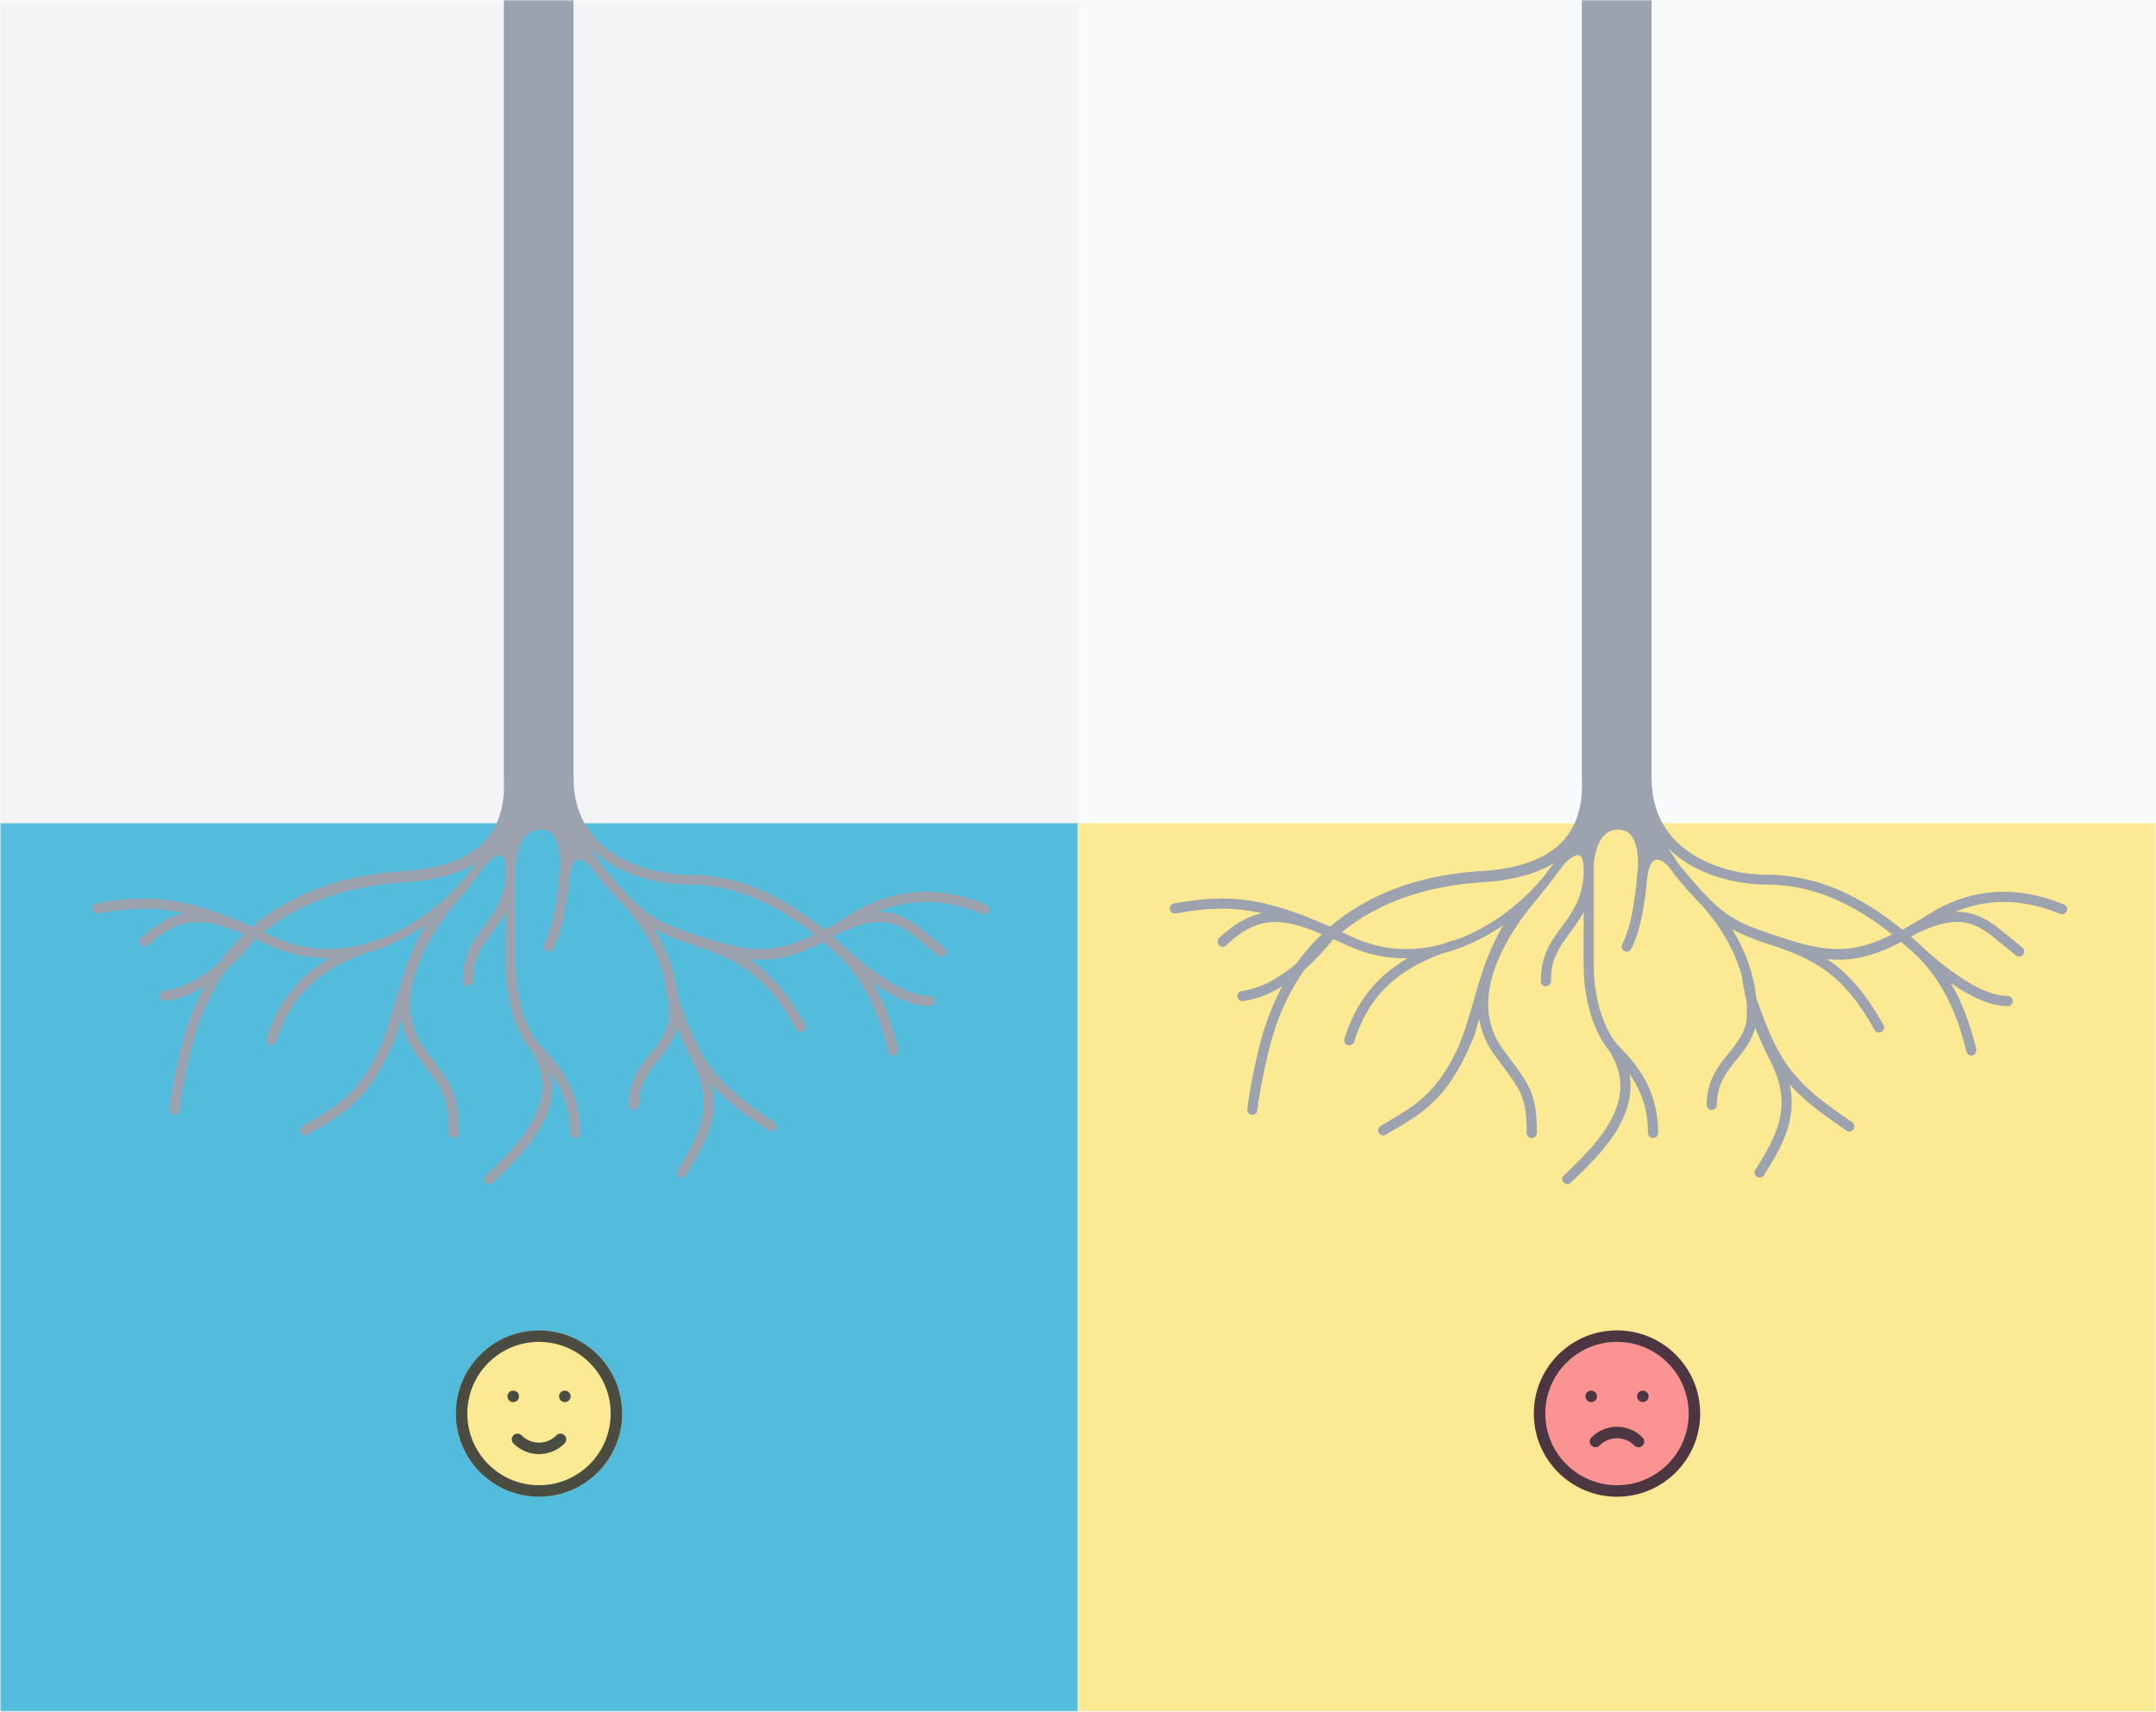 <svg xmlns="http://www.w3.org/2000/svg" xmlns:xlink="http://www.w3.org/1999/xlink" width="752" height="597" style="background:#f9fafb" viewBox="0 0 752 597"><defs><linearGradient id="f" x1="50%" x2="50%" y1="0%" y2="100%"><stop offset="0%" stop-color="#53BCDC" stop-opacity="0"/><stop offset="100%" stop-color="#53BCDC"/></linearGradient><linearGradient id="h" x1="50%" x2="50%" y1="0%" y2="100%"><stop offset="0%" stop-color="#80DEB6" stop-opacity="0"/><stop offset="100%" stop-color="#80DEB6"/></linearGradient><linearGradient id="i" x1="50%" x2="50%" y1="0%" y2="100%"><stop offset="0%" stop-color="#80DEB6" stop-opacity="0"/><stop offset="100%" stop-color="#80DEB6"/></linearGradient><linearGradient id="j" x1="50%" x2="50%" y1="0%" y2="100%"><stop offset="0%" stop-color="#FBE993" stop-opacity="0"/><stop offset="100%" stop-color="#FBE993"/></linearGradient><linearGradient id="k" x1="50%" x2="50%" y1="0%" y2="100%"><stop offset="0%" stop-color="#FBE993" stop-opacity="0"/><stop offset="100%" stop-color="#FBE993"/></linearGradient><linearGradient id="l" x1="50%" x2="50%" y1="0%" y2="100%"><stop offset="0%" stop-color="#80DEB6" stop-opacity="0"/><stop offset="100%" stop-color="#80DEB6"/></linearGradient><linearGradient id="q" x1="50%" x2="50%" y1="0%" y2="100%"><stop offset="0%" stop-color="#FBE993" stop-opacity="0"/><stop offset="100%" stop-color="#FBE993"/></linearGradient><rect id="a" width="752" height="597" x="0" y="0"/><rect id="c" width="376" height="596" x="0" y="0"/><rect id="m" width="376" height="596" x="0" y="0"/><path id="e" d="M168.05,0 L168.05,271.231 C168.05,283.329 173.229,292.166 182.387,297.985 C189.63,302.587 199.116,305.009 207.736,305.082 L208.133,305.083 C223.433,305.083 238.314,310.578 254.168,323.145 C254.662,323.514 255.146,323.883 255.623,324.254 C256.504,323.77 257.407,323.259 258.334,322.72 C258.443,322.63 258.565,322.552 258.698,322.489 L258.876,322.404 C260.672,321.352 262.559,320.2 264.557,318.946 C279.285,309.703 295.132,308.546 311.904,315.468 C312.809,315.842 313.239,316.877 312.865,317.781 C312.492,318.685 311.456,319.115 310.551,318.741 C297.661,313.421 285.5,313.18 273.965,318.016 C278.846,317.863 283.024,319.384 287.365,322.433 L287.628,322.621 L287.958,322.866 C288.939,323.604 290.449,324.81 291.975,326.047 L292.341,326.344 L296.38,329.657 C297.008,330.176 297.391,330.495 297.377,330.484 C298.142,331.093 298.268,332.207 297.658,332.972 C297.069,333.711 296.007,333.854 295.246,333.312 L295.147,333.235 C294.948,333.071 293.425,331.806 291.609,330.319 L290.042,329.04 L288.694,327.95 C287.372,326.886 286.175,325.942 285.486,325.443 L285.328,325.33 C278.284,320.383 272.071,320.093 260.49,325.559 C259.841,325.937 259.203,326.303 258.575,326.657 C260.187,328.03 261.701,329.431 263.126,330.87 L263.863,331.524 C275.845,342.103 285.365,347.35 292.246,347.35 C293.225,347.35 294.018,348.143 294.018,349.121 C294.018,350.099 293.225,350.891 292.246,350.891 C286.722,350.891 280.126,348.195 272.401,342.831 C276.272,349.354 279.105,356.855 281.314,365.956 C281.544,366.906 280.96,367.864 280.009,368.094 C279.058,368.324 278.101,367.741 277.87,366.791 C274.346,352.271 269.254,342.128 260.689,333.442 C260.345,333.136 259.999,332.824 259.652,332.508 L259.244,332.136 C257.865,330.875 256.497,329.67 255.138,328.52 L255.229,328.474 C245.511,333.534 238.035,335.396 229.24,334.513 C237,339.645 242.804,346.606 248.924,357.453 C249.405,358.304 249.104,359.384 248.251,359.864 C247.399,360.345 246.318,360.044 245.837,359.192 C236.671,342.946 228.528,336.045 212.529,330.501 L211.729,330.231 C211.594,330.185 211.46,330.139 211.324,330.092 L211.295,330.081 L210.715,329.889 L209.379,329.454 C203.9,327.657 199.801,326.077 196.212,324.088 C200.849,331.697 203.724,339.828 204.587,347.98 L204.677,348.333 C204.711,348.4 204.74,348.469 204.765,348.542 L205.232,349.879 C212.81,371.411 218.278,378.1 238.016,391.357 C238.828,391.903 239.044,393.003 238.498,393.815 C237.952,394.626 236.851,394.842 236.039,394.296 L235.187,393.722 C226.747,388.013 220.845,383.392 216.245,378.243 C217.135,382.329 217.161,386.254 216.387,390.19 C215.234,396.047 212.544,401.573 207.254,409.88 C206.729,410.705 205.634,410.948 204.808,410.423 C203.982,409.898 203.739,408.804 204.264,407.979 L204.699,407.293 C209.48,399.715 211.894,394.668 212.909,389.507 C214.108,383.416 213.138,377.349 209.584,370.283 L209.416,369.951 C207.376,365.966 205.641,362.111 204.212,358.386 C203.852,359.767 203.342,361.09 202.689,362.385 C201.659,364.425 200.525,366.047 198.395,368.708 L197.108,370.304 L196.752,370.75 C194.792,373.215 193.768,374.709 192.839,376.571 C191.515,379.226 190.833,382.032 190.833,385.351 C190.833,386.329 190.04,387.121 189.061,387.121 C188.083,387.121 187.289,386.329 187.289,385.351 C187.289,381.475 188.102,378.13 189.667,374.992 L189.841,374.649 L190.032,374.284 C191.061,372.357 192.241,370.71 194.328,368.107 L195.261,366.952 C199.768,361.368 201.319,358.295 201.319,353.161 C201.319,351.644 201.241,350.122 201.088,348.599 C200.409,345.891 199.915,343.26 199.606,340.707 L199.597,340.617 L199.49,340.229 C197.006,331.389 192.047,322.758 184.963,315.096 C184.595,314.713 184.221,314.318 183.842,313.91 L183.958,314.03 C179.971,309.885 176.793,306.164 174.213,302.496 C172.794,300.753 171.052,299.722 169.802,299.823 C168.381,299.937 167.164,301.636 166.62,305.654 C166.604,305.772 166.58,305.884 166.549,305.988 C166.514,306.366 166.479,306.745 166.442,307.126 L166.355,307.998 C165.326,318.108 163.595,325.985 160.942,330.974 C160.482,331.838 159.409,332.166 158.545,331.707 C157.681,331.248 157.353,330.176 157.812,329.312 C160.197,324.829 161.847,317.309 162.833,307.611 L162.914,306.786 C163.08,305.069 163.221,303.379 163.341,301.697 C163.328,293.157 161.01,289.374 156.489,289.374 C151.851,289.374 149.033,292.813 147.983,300.393 L147.918,300.884 L147.918,336.898 C147.918,348.345 151.428,359.489 156.937,365.197 L157.105,365.368 C161.053,369.35 163.883,372.926 166.092,377.142 C168.872,382.45 170.351,388.347 170.351,395.127 C170.351,396.105 169.558,396.898 168.579,396.898 C167.6,396.898 166.807,396.105 166.807,395.127 C166.807,388.925 165.47,383.59 162.952,378.785 C162.178,377.307 161.315,375.909 160.336,374.535 C161.139,378.935 160.664,383.368 159.029,387.825 C156.794,393.915 152.637,399.662 146.445,406.078 L146.117,406.416 C145.892,406.648 145.673,406.871 145.458,407.09 L144.815,407.739 L144.046,408.503 C142.99,409.546 141.766,410.722 139.893,412.51 C139.185,413.185 138.063,413.159 137.387,412.452 C136.712,411.745 136.737,410.624 137.445,409.949 L139.28,408.193 C140.488,407.033 141.366,406.178 142.196,405.348 L142.932,404.606 L143.576,403.948 C149.633,397.721 153.634,392.239 155.701,386.606 C158.237,379.695 157.582,373.005 153.092,366.222 C153.065,366.182 153.04,366.141 153.017,366.1 C147.607,359.383 144.375,348.256 144.375,336.898 L144.375,318.073 C143.322,320.035 142.009,322.022 140.389,324.226 L139.013,326.08 C134.563,332.089 132.963,335.771 132.963,342.22 C132.963,343.198 132.17,343.991 131.191,343.991 C130.213,343.991 129.419,343.198 129.419,342.22 C129.419,338.175 130.126,334.743 131.507,331.567 C132.521,329.232 133.704,327.331 135.767,324.513 L137.323,322.415 L137.736,321.853 L138.14,321.295 C142.098,315.766 143.807,311.795 144.375,305.335 L144.374,302.448 C144.345,302.333 144.325,302.21 144.315,302.078 L144.303,301.903 L144.274,301.587 C144.005,298.92 143.273,298.139 142.178,298.265 C140.783,298.425 138.767,299.858 137.207,301.857 L137.142,301.94 C137.08,302.02 137.015,302.092 136.948,302.158 C136.002,303.485 134.975,304.87 133.863,306.322 C133.824,306.388 133.78,306.452 133.732,306.513 L133.298,307.056 L132.656,307.882 C131.462,309.409 130.177,311.01 128.796,312.692 L127.644,314.088 C110.18,335.127 106.955,353.114 115.955,365.578 L117.137,367.196 L120.923,372.311 L121.268,372.785 C122.728,374.797 123.702,376.263 124.526,377.73 C127.114,382.343 128.052,386.911 128.052,395.127 C128.052,396.105 127.258,396.898 126.28,396.898 C125.301,396.898 124.508,396.105 124.508,395.127 L124.506,394.451 C124.458,387.231 123.621,383.359 121.434,379.462 L121.26,379.155 L121.07,378.831 C120.392,377.691 119.563,376.467 118.392,374.854 L113.929,368.813 C113.633,368.41 113.369,368.048 113.158,367.756 L113.081,367.65 C110.394,363.929 108.673,359.801 107.942,355.329 L106.425,360.607 C106.409,360.661 106.391,360.715 106.37,360.767 C106.144,361.339 105.918,361.901 105.691,362.452 C102.131,371.103 98.418,377.32 94.107,382.099 C90.672,385.908 87.158,388.617 81.668,391.982 L80.416,392.739 L75.383,395.734 C74.544,396.237 73.455,395.965 72.952,395.127 C72.448,394.289 72.72,393.201 73.559,392.698 L79.061,389.422 L79.813,388.964 C85.037,385.762 88.305,383.243 91.475,379.728 C94.828,376.011 97.825,371.306 100.711,365.026 C100.732,364.94 100.759,364.854 100.794,364.77 L101.194,363.789 L101.423,363.214 L101.646,362.638 L101.927,361.896 C102.996,359.033 103.963,355.957 105.352,351.189 L106.512,347.186 L106.859,346.003 C107.424,344.084 107.927,342.418 108.401,340.921 L108.43,340.819 C108.444,340.772 108.459,340.726 108.476,340.68 L108.752,339.821 C109.434,337.718 110.067,335.936 110.754,334.195 L110.9,333.826 C111.343,332.719 111.81,331.62 112.328,330.458 C113.53,327.757 114.862,325.17 116.355,322.668 C112,325.642 107.378,328.15 102.636,330.049 C100.116,331.057 97.588,331.888 95.059,332.536 C78.353,338.626 69.068,348.187 64.306,363.341 C64.013,364.274 63.018,364.793 62.085,364.5 C61.151,364.207 60.632,363.213 60.925,362.28 C64.877,349.705 71.819,340.657 82.975,334.211 C75.91,334.344 68.956,332.951 62.311,329.907 L60.571,329.113 L59.381,328.575 C58.597,328.221 57.831,327.878 57.082,327.545 L57.205,327.394 C53.806,331.617 50.396,335.238 46.973,338.253 C41.237,346.347 37.046,355.89 34.458,366.729 L34.23,367.691 L33.9,369.109 C32.21,376.434 31.1,382.491 30.567,387.272 C30.459,388.244 29.583,388.944 28.61,388.836 C27.638,388.728 26.937,387.852 27.045,386.88 C27.653,381.426 28.975,374.439 31.011,365.907 C32.916,357.929 35.664,350.615 39.227,344.026 C34.713,346.784 30.173,348.494 25.607,349.148 C24.638,349.287 23.74,348.615 23.601,347.647 C23.462,346.679 24.135,345.782 25.104,345.643 C31.45,344.734 37.859,341.486 44.32,335.868 C46.906,332.261 49.787,328.93 52.957,325.888 L53.03,325.819 L52.339,325.527 C45.496,322.657 40.663,321.446 36.268,321.571 C30.657,321.731 25.546,324.19 19.666,329.709 C18.953,330.378 17.831,330.343 17.161,329.63 C16.491,328.917 16.527,327.797 17.24,327.127 C22.35,322.331 27.107,319.552 32.114,318.504 C31.649,318.4 31.186,318.3 30.724,318.205 C21.825,316.377 13.316,316.494 2.097,318.587 C1.135,318.766 0.21,318.132 0.03,317.171 C-0.149,316.21 0.485,315.285 1.447,315.105 C13.093,312.933 22.059,312.81 31.438,314.736 L31.952,314.844 C38.748,316.288 45.768,318.744 55.949,323.177 C69.256,311.79 87.101,305.042 109.093,303.771 C131.735,302.26 143.093,292.944 143.767,275.491 L143.779,274.888 C143.787,274.4 143.792,273.864 143.795,273.263 C143.788,272.616 143.767,271.959 143.732,271.292 L143.73,271.199 L143.73,0 L168.05,0 Z M174,296 C174.151,296.259 174.305,296.517 174.461,296.776 L177.172,300.788 C177.238,300.884 177.293,300.981 177.338,301.078 C177.548,301.365 177.761,301.653 177.978,301.941 L178.003,301.97 L179.196,303.403 L180.086,304.467 C182.229,307.014 184.119,309.192 185.866,311.08 L186.204,311.431 C186.617,311.859 187.024,312.29 187.425,312.724 C194.313,319.81 199.325,322.351 210.097,325.874 L211.029,326.177 C211.842,326.439 212.638,326.705 213.416,326.973 L214.384,327.294 C230.057,332.427 238.784,332.468 251.995,325.902 L251.877,325.808 L252,325.9 C251.711,325.683 251.418,325.467 251.122,325.251 C251.02,325.177 250.928,325.093 250.847,325.003 C236.115,313.607 222.398,308.603 208.375,308.486 L207.871,308.484 C198.492,308.484 188.146,305.899 180.163,300.847 C177.886,299.405 175.826,297.79 174,296 Z M134,301 C128.059,304.67 120.192,306.883 110.441,307.619 L109.66,307.675 C89.207,308.856 72.566,314.894 60,325.108 C61.351,325.713 62.753,326.349 64.215,327.018 C73.783,331.4 84.055,332.084 94.396,329.471 C96.322,328.772 98.339,328.119 100.449,327.51 C100.553,327.479 100.659,327.459 100.763,327.449 C101.068,327.333 101.373,327.214 101.678,327.092 C112.789,322.644 123.268,314.627 130.901,305.14 C132.021,303.69 133.052,302.314 134,301 Z"/><path id="o" d="M168.05,0 L168.05,271.231 C168.05,283.329 173.229,292.166 182.387,297.985 C189.63,302.587 199.116,305.009 207.736,305.082 L208.133,305.083 C223.433,305.083 238.314,310.578 254.168,323.145 C254.662,323.514 255.146,323.883 255.623,324.254 C256.504,323.77 257.407,323.259 258.334,322.72 C258.443,322.63 258.565,322.552 258.698,322.489 L258.876,322.404 C260.672,321.352 262.559,320.2 264.557,318.946 C279.285,309.703 295.132,308.546 311.904,315.468 C312.809,315.842 313.239,316.877 312.865,317.781 C312.492,318.685 311.456,319.115 310.551,318.741 C297.661,313.421 285.5,313.18 273.965,318.016 C278.846,317.863 283.024,319.384 287.365,322.433 L287.628,322.621 L287.958,322.866 C288.939,323.604 290.449,324.81 291.975,326.047 L292.341,326.344 L296.38,329.657 C297.008,330.176 297.391,330.495 297.377,330.484 C298.142,331.093 298.268,332.207 297.658,332.972 C297.069,333.711 296.007,333.854 295.246,333.312 L295.147,333.235 C294.948,333.071 293.425,331.806 291.609,330.319 L290.042,329.04 L288.694,327.95 C287.372,326.886 286.175,325.942 285.486,325.443 L285.328,325.33 C278.284,320.383 272.071,320.093 260.49,325.559 C259.841,325.937 259.203,326.303 258.575,326.657 C260.187,328.03 261.701,329.431 263.126,330.87 L263.863,331.524 C275.845,342.103 285.365,347.35 292.246,347.35 C293.225,347.35 294.018,348.143 294.018,349.121 C294.018,350.099 293.225,350.891 292.246,350.891 C286.722,350.891 280.126,348.195 272.401,342.831 C276.272,349.354 279.105,356.855 281.314,365.956 C281.544,366.906 280.96,367.864 280.009,368.094 C279.058,368.324 278.101,367.741 277.87,366.791 C274.346,352.271 269.254,342.128 260.689,333.442 C260.345,333.136 259.999,332.824 259.652,332.508 L259.244,332.136 C257.865,330.875 256.497,329.67 255.138,328.52 L255.229,328.474 C245.511,333.534 238.035,335.396 229.24,334.513 C237,339.645 242.804,346.606 248.924,357.453 C249.405,358.304 249.104,359.384 248.251,359.864 C247.399,360.345 246.318,360.044 245.837,359.192 C236.671,342.946 228.528,336.045 212.529,330.501 L211.729,330.231 C211.594,330.185 211.46,330.139 211.324,330.092 L211.295,330.081 L210.715,329.889 L209.379,329.454 C203.9,327.657 199.801,326.077 196.212,324.088 C200.849,331.697 203.724,339.828 204.587,347.98 L204.677,348.333 C204.711,348.4 204.74,348.469 204.765,348.542 L205.232,349.879 C212.81,371.411 218.278,378.1 238.016,391.357 C238.828,391.903 239.044,393.003 238.498,393.815 C237.952,394.626 236.851,394.842 236.039,394.296 L235.187,393.722 C226.747,388.013 220.845,383.392 216.245,378.243 C217.135,382.329 217.161,386.254 216.387,390.19 C215.234,396.047 212.544,401.573 207.254,409.88 C206.729,410.705 205.634,410.948 204.808,410.423 C203.982,409.898 203.739,408.804 204.264,407.979 L204.699,407.293 C209.48,399.715 211.894,394.668 212.909,389.507 C214.108,383.416 213.138,377.349 209.584,370.283 L209.416,369.951 C207.376,365.966 205.641,362.111 204.212,358.386 C203.852,359.767 203.342,361.09 202.689,362.385 C201.659,364.425 200.525,366.047 198.395,368.708 L197.108,370.304 L196.752,370.75 C194.792,373.215 193.768,374.709 192.839,376.571 C191.515,379.226 190.833,382.032 190.833,385.351 C190.833,386.329 190.04,387.121 189.061,387.121 C188.083,387.121 187.289,386.329 187.289,385.351 C187.289,381.475 188.102,378.13 189.667,374.992 L189.841,374.649 L190.032,374.284 C191.061,372.357 192.241,370.71 194.328,368.107 L195.261,366.952 C199.768,361.368 201.319,358.295 201.319,353.161 C201.319,351.644 201.241,350.122 201.088,348.599 C200.409,345.891 199.915,343.26 199.606,340.707 L199.597,340.617 L199.49,340.229 C197.006,331.389 192.047,322.758 184.963,315.096 C184.595,314.713 184.221,314.318 183.842,313.91 L183.958,314.03 C179.971,309.885 176.793,306.164 174.213,302.496 C172.794,300.753 171.052,299.722 169.802,299.823 C168.381,299.937 167.164,301.636 166.62,305.654 C166.604,305.772 166.58,305.884 166.549,305.988 C166.514,306.366 166.479,306.745 166.442,307.126 L166.355,307.998 C165.326,318.108 163.595,325.985 160.942,330.974 C160.482,331.838 159.409,332.166 158.545,331.707 C157.681,331.248 157.353,330.176 157.812,329.312 C160.197,324.829 161.847,317.309 162.833,307.611 L162.914,306.786 C163.08,305.069 163.221,303.379 163.341,301.697 C163.328,293.157 161.01,289.374 156.489,289.374 C151.851,289.374 149.033,292.813 147.983,300.393 L147.918,300.884 L147.918,336.898 C147.918,348.345 151.428,359.489 156.937,365.197 L157.105,365.368 C161.053,369.35 163.883,372.926 166.092,377.142 C168.872,382.45 170.351,388.347 170.351,395.127 C170.351,396.105 169.558,396.898 168.579,396.898 C167.6,396.898 166.807,396.105 166.807,395.127 C166.807,388.925 165.47,383.59 162.952,378.785 C162.178,377.307 161.315,375.909 160.336,374.535 C161.139,378.935 160.664,383.368 159.029,387.825 C156.794,393.915 152.637,399.662 146.445,406.078 L146.117,406.416 C145.892,406.648 145.673,406.871 145.458,407.09 L144.815,407.739 L144.046,408.503 C142.99,409.546 141.766,410.722 139.893,412.51 C139.185,413.185 138.063,413.159 137.387,412.452 C136.712,411.745 136.737,410.624 137.445,409.949 L139.28,408.193 C140.488,407.033 141.366,406.178 142.196,405.348 L142.932,404.606 L143.576,403.948 C149.633,397.721 153.634,392.239 155.701,386.606 C158.237,379.695 157.582,373.005 153.092,366.222 C153.065,366.182 153.04,366.141 153.017,366.1 C147.607,359.383 144.375,348.256 144.375,336.898 L144.375,318.073 C143.322,320.035 142.009,322.022 140.389,324.226 L139.013,326.08 C134.563,332.089 132.963,335.771 132.963,342.22 C132.963,343.198 132.17,343.991 131.191,343.991 C130.213,343.991 129.419,343.198 129.419,342.22 C129.419,338.175 130.126,334.743 131.507,331.567 C132.521,329.232 133.704,327.331 135.767,324.513 L137.323,322.415 L137.736,321.853 L138.14,321.295 C142.098,315.766 143.807,311.795 144.375,305.335 L144.374,302.448 C144.345,302.333 144.325,302.21 144.315,302.078 L144.303,301.903 L144.274,301.587 C144.005,298.92 143.273,298.139 142.178,298.265 C140.783,298.425 138.767,299.858 137.207,301.857 L137.142,301.94 C137.08,302.02 137.015,302.092 136.948,302.158 C136.002,303.485 134.975,304.87 133.863,306.322 C133.824,306.388 133.78,306.452 133.732,306.513 L133.298,307.056 L132.656,307.882 C131.462,309.409 130.177,311.01 128.796,312.692 L127.644,314.088 C110.18,335.127 106.955,353.114 115.955,365.578 L117.137,367.196 L120.923,372.311 L121.268,372.785 C122.728,374.797 123.702,376.263 124.526,377.73 C127.114,382.343 128.052,386.911 128.052,395.127 C128.052,396.105 127.258,396.898 126.28,396.898 C125.301,396.898 124.508,396.105 124.508,395.127 L124.506,394.451 C124.458,387.231 123.621,383.359 121.434,379.462 L121.26,379.155 L121.07,378.831 C120.392,377.691 119.563,376.467 118.392,374.854 L113.929,368.813 C113.633,368.41 113.369,368.048 113.158,367.756 L113.081,367.65 C110.394,363.929 108.673,359.801 107.942,355.329 L106.425,360.607 C106.409,360.661 106.391,360.715 106.37,360.767 C106.144,361.339 105.918,361.901 105.691,362.452 C102.131,371.103 98.418,377.32 94.107,382.099 C90.672,385.908 87.158,388.617 81.668,391.982 L80.416,392.739 L75.383,395.734 C74.544,396.237 73.455,395.965 72.952,395.127 C72.448,394.289 72.72,393.201 73.559,392.698 L79.061,389.422 L79.813,388.964 C85.037,385.762 88.305,383.243 91.475,379.728 C94.828,376.011 97.825,371.306 100.711,365.026 C100.732,364.94 100.759,364.854 100.794,364.77 L101.194,363.789 L101.423,363.214 L101.646,362.638 L101.927,361.896 C102.996,359.033 103.963,355.957 105.352,351.189 L106.512,347.186 L106.859,346.003 C107.424,344.084 107.927,342.418 108.401,340.921 L108.43,340.819 C108.444,340.772 108.459,340.726 108.476,340.68 L108.752,339.821 C109.434,337.718 110.067,335.936 110.754,334.195 L110.9,333.826 C111.343,332.719 111.81,331.62 112.328,330.458 C113.53,327.757 114.862,325.17 116.355,322.668 C112,325.642 107.378,328.15 102.636,330.049 C100.116,331.057 97.588,331.888 95.059,332.536 C78.353,338.626 69.068,348.187 64.306,363.341 C64.013,364.274 63.018,364.793 62.085,364.5 C61.151,364.207 60.632,363.213 60.925,362.28 C64.877,349.705 71.819,340.657 82.975,334.211 C75.91,334.344 68.956,332.951 62.311,329.907 L60.571,329.113 L59.381,328.575 C58.597,328.221 57.831,327.878 57.082,327.545 L57.205,327.394 C53.806,331.617 50.396,335.238 46.973,338.253 C41.237,346.347 37.046,355.89 34.458,366.729 L34.23,367.691 L33.9,369.109 C32.21,376.434 31.1,382.491 30.567,387.272 C30.459,388.244 29.583,388.944 28.61,388.836 C27.638,388.728 26.937,387.852 27.045,386.88 C27.653,381.426 28.975,374.439 31.011,365.907 C32.916,357.929 35.664,350.615 39.227,344.026 C34.713,346.784 30.173,348.494 25.607,349.148 C24.638,349.287 23.74,348.615 23.601,347.647 C23.462,346.679 24.135,345.782 25.104,345.643 C31.45,344.734 37.859,341.486 44.32,335.868 C46.906,332.261 49.787,328.93 52.957,325.888 L53.03,325.819 L52.339,325.527 C45.496,322.657 40.663,321.446 36.268,321.571 C30.657,321.731 25.546,324.19 19.666,329.709 C18.953,330.378 17.831,330.343 17.161,329.63 C16.491,328.917 16.527,327.797 17.24,327.127 C22.35,322.331 27.107,319.552 32.114,318.504 C31.649,318.4 31.186,318.3 30.724,318.205 C21.825,316.377 13.316,316.494 2.097,318.587 C1.135,318.766 0.21,318.132 0.03,317.171 C-0.149,316.21 0.485,315.285 1.447,315.105 C13.093,312.933 22.059,312.81 31.438,314.736 L31.952,314.844 C38.748,316.288 45.768,318.744 55.949,323.177 C69.256,311.79 87.101,305.042 109.093,303.771 C131.735,302.26 143.093,292.944 143.767,275.491 L143.779,274.888 C143.787,274.4 143.792,273.864 143.795,273.263 C143.788,272.616 143.767,271.959 143.732,271.292 L143.73,271.199 L143.73,0 L168.05,0 Z M174,296 C174.151,296.259 174.305,296.517 174.461,296.776 L177.172,300.788 C177.238,300.884 177.293,300.981 177.338,301.078 C177.548,301.365 177.761,301.653 177.978,301.941 L178.003,301.97 L179.196,303.403 L180.086,304.467 C182.229,307.014 184.119,309.192 185.866,311.08 L186.204,311.431 C186.617,311.859 187.024,312.29 187.425,312.724 C194.313,319.81 199.325,322.351 210.097,325.874 L211.029,326.177 C211.842,326.439 212.638,326.705 213.416,326.973 L214.384,327.294 C230.057,332.427 238.784,332.468 251.995,325.902 L251.877,325.808 L252,325.9 C251.711,325.683 251.418,325.467 251.122,325.251 C251.02,325.177 250.928,325.093 250.847,325.003 C236.115,313.607 222.398,308.603 208.375,308.486 L207.871,308.484 C198.492,308.484 188.146,305.899 180.163,300.847 C177.886,299.405 175.826,297.79 174,296 Z M134,301 C128.059,304.67 120.192,306.883 110.441,307.619 L109.66,307.675 C89.207,308.856 72.566,314.894 60,325.108 C61.351,325.713 62.753,326.349 64.215,327.018 C73.783,331.4 84.055,332.084 94.396,329.471 C96.322,328.772 98.339,328.119 100.449,327.51 C100.553,327.479 100.659,327.459 100.763,327.449 C101.068,327.333 101.373,327.214 101.678,327.092 C112.789,322.644 123.268,314.627 130.901,305.14 C132.021,303.69 133.052,302.314 134,301 Z"/></defs><g fill="none" fill-rule="evenodd"><rect width="752" height="597" fill="#F9FAFB"/><mask id="b" fill="#fff"><use xlink:href="#a"/></mask><g mask="url(#b)"><g transform="translate(376)"><g transform="translate(0 1)"><mask id="d" fill="#fff"><use xlink:href="#c"/></mask><rect width="376" height="310" y="286" fill="#FBE993" mask="url(#d)"/></g><g style="mix-blend-mode:multiply" transform="translate(32)"><mask id="g" fill="#fff"><use xlink:href="#e"/></mask><use xlink:href="#e" fill="#9CA3AF" fill-rule="nonzero"/><g fill="url(#f)" mask="url(#g)"><rect width="18" height="75" x="8.205" y="1.063" transform="rotate(13 -2541.912 555.943)"/></g><g fill="url(#h)" mask="url(#g)"><rect width="18" height="32" x="8.784" y="-3.166" transform="rotate(75 -320.232 321.979)"/></g><g fill="url(#i)" mask="url(#g)"><polygon points="19 -19 37 -19 37 37 19 37" transform="rotate(31 -949.692 509.247)"/></g><g fill="url(#j)" mask="url(#g)"><polygon points="19 -19 37 -19 37 37 19 37" transform="rotate(90 -220.5 256.5)"/></g><g fill="url(#k)" mask="url(#g)"><polygon points="8 -8 26 -8 26 26 8 26" transform="rotate(53 -484.47 301.597)"/></g><g fill="url(#k)" mask="url(#g)"><polygon points="8 -8 26 -8 26 26 8 26" transform="rotate(15 -1773.407 1523.597)"/></g><g fill="url(#l)" mask="url(#g)"><polygon points="12.5 -12.5 30.5 -12.5 30.5 30.5 12.5 30.5" transform="rotate(4 -7557.061 4051.076)"/></g></g><g transform="translate(152 457)"><circle cx="36" cy="36" r="29" fill="#FB9393"/><g opacity=".751" style="mix-blend-mode:multiply"><polygon points="0 0 72 0 72 72 0 72"/><circle cx="36" cy="36" r="27" stroke="#111827" stroke-linecap="round" stroke-linejoin="round" stroke-width="4"/><line x1="27" x2="27.03" y1="30" y2="30" stroke="#111827" stroke-linecap="round" stroke-linejoin="round" stroke-width="4"/><line x1="45" x2="45.03" y1="30" y2="30" stroke="#111827" stroke-linecap="round" stroke-linejoin="round" stroke-width="4"/><path stroke="#111827" stroke-linecap="round" stroke-linejoin="round" stroke-width="4" d="M28.5,45.75 C30.475,43.734 33.178,42.598 36,42.598 C38.822,42.598 41.525,43.734 43.5,45.75"/></g></g></g></g><g mask="url(#b)"><g transform="translate(0 1)"><mask id="n" fill="#fff"><use xlink:href="#m"/></mask><use xlink:href="#m" fill="#F3F4F6"/><rect width="376" height="310" y="286" fill="#53BCDC" mask="url(#n)"/></g><g style="mix-blend-mode:multiply" transform="translate(32)"><mask id="p" fill="#fff"><use xlink:href="#o"/></mask><use xlink:href="#o" fill="#9CA3AF" fill-rule="nonzero"/><g fill="url(#f)" mask="url(#p)"><rect width="18" height="75" x="8.205" y="1.063" transform="rotate(13 -2541.912 555.943)"/></g><g fill="url(#h)" mask="url(#p)"><rect width="18" height="32" x="8.784" y="-3.166" transform="rotate(75 -320.232 321.979)"/></g><g fill="url(#i)" mask="url(#p)"><polygon points="19 -19 37 -19 37 37 19 37" transform="rotate(31 -949.692 509.247)"/></g><g fill="url(#j)" mask="url(#p)"><polygon points="19 -19 37 -19 37 37 19 37" transform="rotate(90 -220.5 256.5)"/></g><g fill="url(#k)" mask="url(#p)"><polygon points="8 -8 26 -8 26 26 8 26" transform="rotate(53 -484.47 301.597)"/></g><g fill="url(#k)" mask="url(#p)"><polygon points="8 -8 26 -8 26 26 8 26" transform="rotate(15 -1773.407 1523.597)"/></g><g fill="url(#q)" mask="url(#p)"><polygon points="17 -17 35 -17 35 35 17 35" transform="rotate(-75 661.397 -152.561)"/></g><g fill="url(#q)" mask="url(#p)"><polygon points="17 -17 35 -17 35 35 17 35" transform="rotate(-56 812.608 -295.278)"/></g><g fill="url(#l)" mask="url(#p)"><polygon points="12.5 -12.5 30.5 -12.5 30.5 30.5 12.5 30.5" transform="rotate(4 -7557.061 4051.076)"/></g><g fill="url(#l)" mask="url(#p)"><polygon points="12.5 -12.5 30.5 -12.5 30.5 30.5 12.5 30.5" transform="rotate(-29 1383.963 -677.195)"/></g><g fill="url(#l)" mask="url(#p)"><polygon points="12.5 -12.5 30.5 -12.5 30.5 30.5 12.5 30.5" transform="rotate(-22 1831.252 -1178.168)"/></g><g fill="url(#l)" mask="url(#p)"><polygon points="12.5 -12.5 30.5 -12.5 30.5 30.5 12.5 30.5" transform="rotate(-75 685.282 -97.134)"/></g></g><g transform="translate(152 457)"><circle cx="36" cy="36" r="29" fill="#FBE993"/><g opacity=".751" style="mix-blend-mode:multiply"><polygon points="0 0 72 0 72 72 0 72"/><circle cx="36" cy="36" r="27" stroke="#111827" stroke-linecap="round" stroke-linejoin="round" stroke-width="4"/><line x1="27" x2="27.03" y1="30" y2="30" stroke="#111827" stroke-linecap="round" stroke-linejoin="round" stroke-width="4"/><line x1="45" x2="45.03" y1="30" y2="30" stroke="#111827" stroke-linecap="round" stroke-linejoin="round" stroke-width="4"/><path stroke="#111827" stroke-linecap="round" stroke-linejoin="round" stroke-width="4" d="M28.5,45 C30.475,47.016 33.178,48.152 36,48.152 C38.822,48.152 41.525,47.016 43.5,45"/></g></g></g></g></svg>